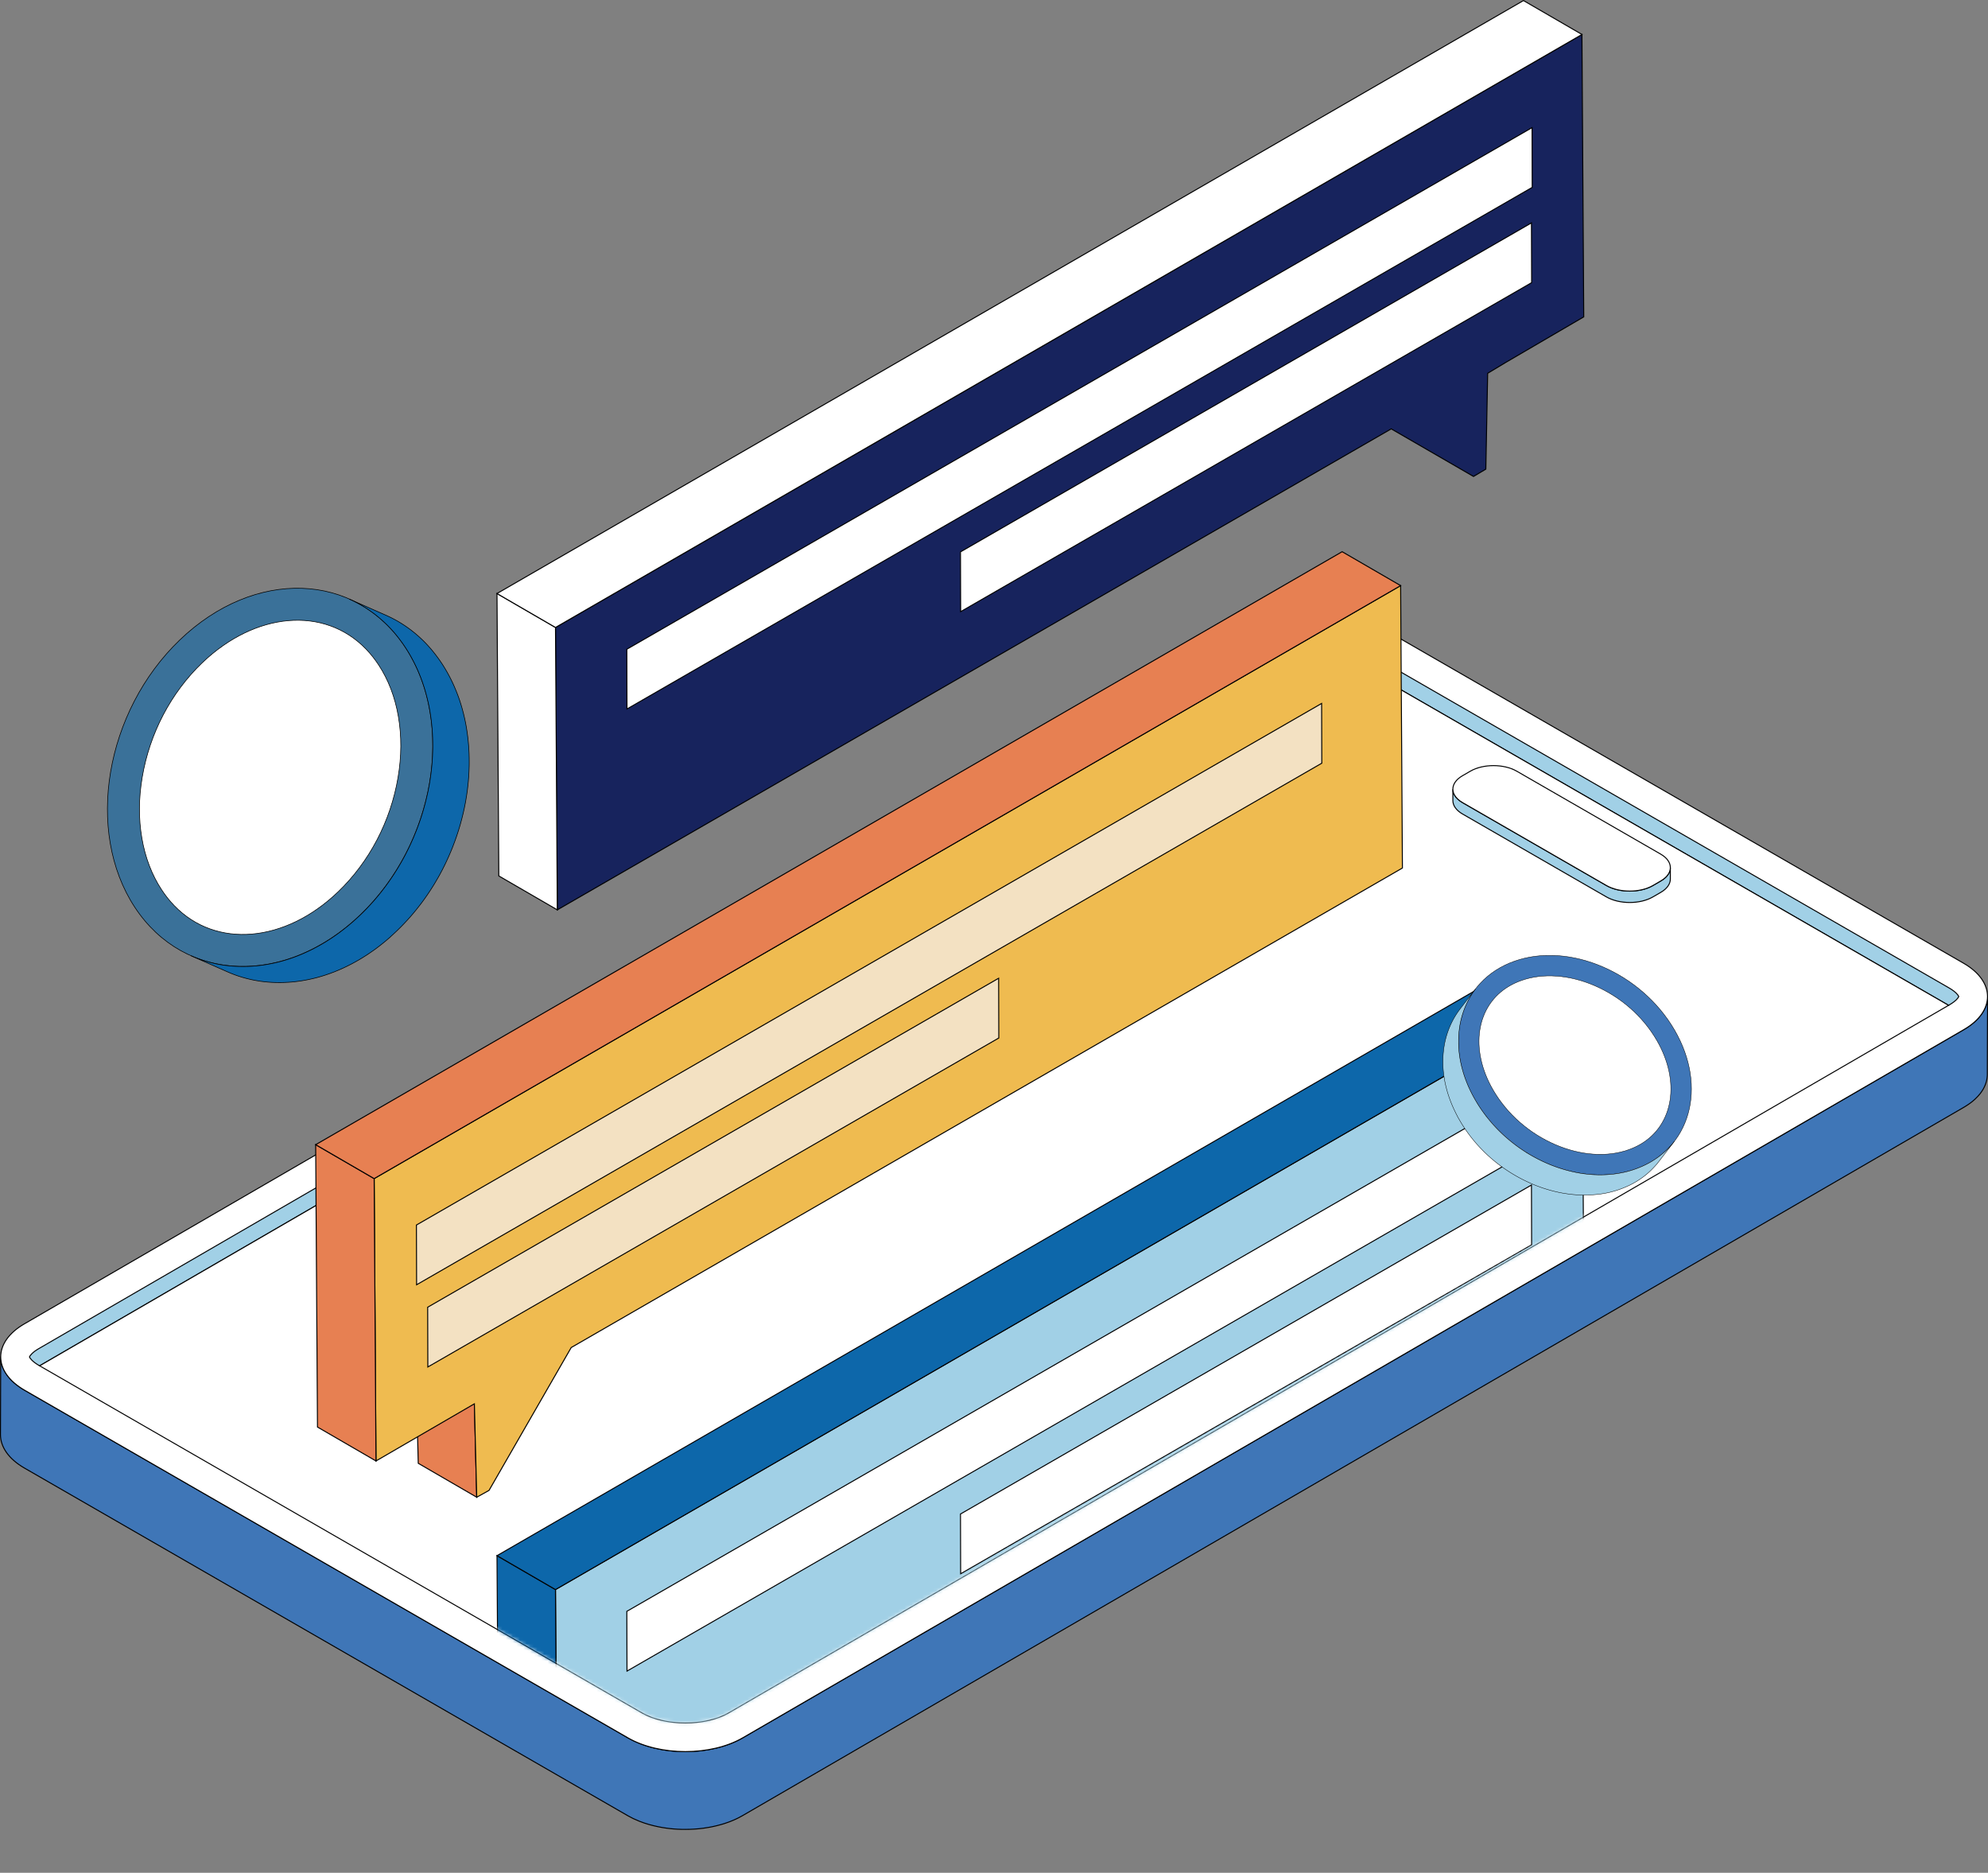 <svg width="568" height="535" viewBox="0 0 568 535" fill="none" xmlns="http://www.w3.org/2000/svg">
<rect x="0" y="0" width="568" height="535" fill="#808080" stroke="none"/>
<g clip-path="url(#clip0_109_8666)">
<path d="M567.847 285.111C567.842 285.225 567.836 285.345 567.82 285.46C567.809 285.563 567.798 285.662 567.782 285.765C567.765 285.88 567.749 285.994 567.727 286.114C567.711 286.218 567.683 286.316 567.661 286.419C567.634 286.534 567.607 286.643 567.579 286.758C567.552 286.861 567.519 286.959 567.492 287.063C567.459 287.177 567.421 287.287 567.383 287.396C567.35 287.494 567.312 287.592 567.268 287.696C567.219 287.81 567.17 287.93 567.12 288.045C567.077 288.143 567.033 288.241 566.984 288.339C566.929 288.454 566.869 288.573 566.803 288.688C566.754 288.781 566.7 288.873 566.645 288.966C566.563 289.102 566.481 289.239 566.388 289.375C566.333 289.457 566.284 289.539 566.23 289.62C566.126 289.773 566.016 289.92 565.902 290.068C565.853 290.133 565.809 290.198 565.754 290.264C565.568 290.498 565.366 290.733 565.153 290.962C565.098 291.022 565.038 291.076 564.984 291.136C564.814 291.311 564.639 291.485 564.459 291.66C564.377 291.736 564.295 291.818 564.208 291.894C564.098 291.993 563.984 292.091 563.874 292.189C563.77 292.276 563.667 292.363 563.557 292.451C563.437 292.549 563.317 292.642 563.191 292.734C563.076 292.821 562.967 292.909 562.847 292.99C562.721 293.083 562.585 293.176 562.453 293.269C562.333 293.35 562.208 293.438 562.087 293.519C561.951 293.607 561.809 293.699 561.667 293.787C561.492 293.896 561.317 294.005 561.131 294.114L212.189 496.463C211.845 496.664 211.484 496.855 211.124 497.041C211.02 497.095 210.916 497.144 210.807 497.199C210.523 497.341 210.238 497.472 209.949 497.602C209.85 497.646 209.752 497.69 209.654 497.733C209.277 497.897 208.889 498.055 208.501 498.202C208.429 498.23 208.358 498.251 208.287 498.279C207.96 498.399 207.621 498.519 207.282 498.628C207.145 498.671 207.003 498.72 206.861 498.764C206.675 498.824 206.484 498.878 206.298 498.933C206.14 498.982 205.981 499.026 205.817 499.069C205.626 499.124 205.435 499.173 205.238 499.222C205.074 499.266 204.916 499.304 204.752 499.347C204.555 499.397 204.358 499.44 204.161 499.484C203.997 499.522 203.834 499.555 203.67 499.593C203.467 499.636 203.265 499.675 203.063 499.713C202.905 499.74 202.752 499.773 202.593 499.8C202.161 499.876 201.724 499.947 201.281 500.007C201.216 500.018 201.15 500.024 201.085 500.035C200.702 500.084 200.32 500.133 199.937 500.171C199.79 500.187 199.642 500.198 199.494 500.214C199.249 500.236 198.997 500.258 198.751 500.274C198.593 500.285 198.44 500.296 198.281 500.307C198.019 500.324 197.762 500.334 197.5 500.345C197.352 500.351 197.21 500.362 197.063 500.362C196.839 500.367 196.609 500.373 196.385 500.373C196.226 500.373 196.068 500.378 195.91 500.378C195.669 500.378 195.423 500.378 195.183 500.373C195.041 500.373 194.899 500.373 194.762 500.367C194.538 500.362 194.314 500.351 194.09 500.34C193.937 500.334 193.789 500.329 193.636 500.324C193.39 500.313 193.144 500.291 192.898 500.274C192.773 500.264 192.642 500.258 192.516 500.247C192.21 500.22 191.909 500.193 191.609 500.16C191.538 500.154 191.472 500.149 191.401 500.138C191.029 500.094 190.663 500.051 190.292 499.996C190.232 499.985 190.166 499.975 190.106 499.969C189.794 499.925 189.483 499.876 189.171 499.822C189.04 499.8 188.909 499.773 188.772 499.745C188.537 499.702 188.297 499.658 188.062 499.609C187.936 499.582 187.816 499.555 187.69 499.527C187.428 499.473 187.166 499.413 186.909 499.353C186.767 499.32 186.625 499.282 186.483 499.244C186.248 499.184 186.013 499.124 185.778 499.058C185.647 499.02 185.515 498.982 185.384 498.944C185.013 498.835 184.646 498.72 184.286 498.6C184.226 498.579 184.16 498.562 184.095 498.54C183.679 498.399 183.275 498.251 182.87 498.093C182.783 498.06 182.701 498.022 182.614 497.99C182.089 497.782 181.575 497.559 181.078 497.324C181.029 497.303 180.98 497.275 180.93 497.253C180.406 497.003 179.898 496.735 179.406 496.452L7.039 397.145C5.897 396.485 4.897 395.776 4.044 395.029C3.618 394.653 3.224 394.271 2.869 393.879C2.334 393.29 1.88 392.684 1.508 392.068C1.137 391.452 0.842 390.819 0.629 390.181C0.558 389.969 0.497 389.756 0.443 389.543C0.284 388.9 0.202 388.256 0.208 387.608H0.202L0.137 409.834C0.126 413.286 2.41 416.738 6.973 419.372L179.351 518.679C179.843 518.962 180.351 519.224 180.876 519.48C180.925 519.502 180.974 519.529 181.023 519.551C181.521 519.786 182.034 520.009 182.559 520.217C182.603 520.233 182.646 520.255 182.696 520.277C182.734 520.293 182.777 520.304 182.816 520.32C183.22 520.478 183.625 520.625 184.04 520.767C184.1 520.789 184.166 520.805 184.231 520.827C184.592 520.947 184.958 521.062 185.33 521.171C185.39 521.187 185.45 521.209 185.51 521.225C185.581 521.247 185.652 521.264 185.723 521.28C185.958 521.345 186.193 521.405 186.428 521.465C186.57 521.503 186.712 521.536 186.854 521.574C187.111 521.634 187.373 521.694 187.636 521.749C187.734 521.771 187.827 521.792 187.925 521.814C187.953 521.82 187.98 521.825 188.007 521.831C188.242 521.88 188.477 521.923 188.718 521.967C188.849 521.989 188.98 522.016 189.117 522.043C189.428 522.098 189.734 522.147 190.051 522.191C190.111 522.201 190.171 522.212 190.226 522.218C190.226 522.218 190.232 522.218 190.237 522.218C190.603 522.272 190.975 522.316 191.346 522.36C191.417 522.365 191.483 522.37 191.554 522.381C191.855 522.414 192.161 522.447 192.461 522.469C192.467 522.469 192.472 522.469 192.478 522.469C192.598 522.48 192.718 522.485 192.838 522.496C193.084 522.512 193.33 522.534 193.576 522.545C193.729 522.556 193.877 522.556 194.03 522.561C194.254 522.572 194.478 522.583 194.702 522.589C194.718 522.589 194.735 522.589 194.756 522.589C194.882 522.589 195.002 522.589 195.128 522.589C195.368 522.589 195.614 522.594 195.855 522.594C196.013 522.594 196.172 522.594 196.33 522.589C196.554 522.589 196.784 522.583 197.008 522.578C197.052 522.578 197.09 522.578 197.134 522.578C197.237 522.578 197.341 522.567 197.451 522.561C197.713 522.55 197.97 522.54 198.232 522.523C198.391 522.512 198.544 522.501 198.702 522.49C198.953 522.474 199.199 522.452 199.445 522.43C199.533 522.425 199.62 522.42 199.708 522.409C199.768 522.403 199.828 522.392 199.888 522.387C200.27 522.349 200.653 522.3 201.036 522.251C201.101 522.24 201.167 522.234 201.232 522.223C201.669 522.163 202.107 522.092 202.544 522.016C202.582 522.011 202.626 522.005 202.664 521.994C202.779 521.972 202.894 521.951 203.008 521.929C203.211 521.891 203.413 521.852 203.615 521.809C203.779 521.776 203.943 521.738 204.107 521.7C204.304 521.656 204.5 521.613 204.697 521.563C204.861 521.525 205.025 521.482 205.183 521.438C205.375 521.389 205.571 521.34 205.763 521.285C205.921 521.242 206.085 521.193 206.244 521.149C206.435 521.094 206.621 521.034 206.806 520.98C206.888 520.953 206.97 520.931 207.052 520.904C207.112 520.887 207.167 520.86 207.227 520.844C207.566 520.729 207.899 520.615 208.233 520.495C208.304 520.467 208.375 520.446 208.446 520.418C208.839 520.271 209.222 520.113 209.599 519.949C209.697 519.906 209.796 519.862 209.894 519.818C210.184 519.688 210.473 519.551 210.752 519.415C210.856 519.36 210.965 519.311 211.069 519.257C211.43 519.071 211.79 518.88 212.135 518.679L561.076 316.33C561.169 316.275 561.268 316.221 561.36 316.161C561.448 316.106 561.53 316.052 561.612 316.003C561.754 315.915 561.896 315.828 562.033 315.735C562.158 315.654 562.279 315.572 562.404 315.485C562.535 315.392 562.667 315.305 562.798 315.212C562.912 315.125 563.027 315.043 563.142 314.956C563.268 314.863 563.388 314.765 563.503 314.672C563.612 314.585 563.716 314.498 563.82 314.405C563.934 314.307 564.044 314.214 564.153 314.116C564.197 314.078 564.246 314.034 564.29 313.996C564.328 313.958 564.366 313.92 564.404 313.881C564.585 313.707 564.76 313.538 564.929 313.358C564.984 313.298 565.044 313.243 565.098 313.183C565.312 312.954 565.514 312.72 565.7 312.485C565.705 312.474 565.716 312.464 565.727 312.453C565.771 312.398 565.809 312.344 565.847 312.289C565.962 312.142 566.071 311.995 566.175 311.842C566.23 311.76 566.284 311.678 566.333 311.597C566.421 311.46 566.508 311.324 566.59 311.188C566.612 311.149 566.64 311.111 566.661 311.079C566.694 311.024 566.716 310.964 566.749 310.909C566.809 310.795 566.869 310.68 566.929 310.56C566.978 310.462 567.022 310.364 567.066 310.266C567.12 310.151 567.17 310.032 567.213 309.917C567.235 309.862 567.257 309.813 567.279 309.759C567.295 309.71 567.312 309.666 567.328 309.617C567.366 309.508 567.405 309.393 567.437 309.284C567.47 309.181 567.497 309.083 567.525 308.979C567.558 308.865 567.579 308.755 567.607 308.641C567.618 308.581 567.64 308.521 567.65 308.461C567.661 308.417 567.661 308.379 567.672 308.336C567.694 308.221 567.711 308.107 567.727 307.987C567.743 307.883 567.754 307.785 567.765 307.681C567.776 307.567 567.782 307.447 567.793 307.332C567.793 307.267 567.804 307.196 567.809 307.13C567.809 307.065 567.809 306.994 567.809 306.929L567.875 284.702C567.875 284.838 567.864 284.974 567.858 285.111H567.847Z" fill="#3F76B7" stroke="black" stroke-width="0.283" stroke-miterlimit="10"/>
<path d="M561.13 294.103L212.189 496.451C203.166 501.681 188.493 501.686 179.416 496.451L7.038 397.145C-2.039 391.915 -2.082 383.435 6.935 378.2L355.876 175.857C364.899 170.628 379.566 170.628 388.643 175.857L561.021 275.164C570.104 280.393 570.147 288.873 561.13 294.103Z" fill="white" stroke="black" stroke-width="0.283" stroke-miterlimit="10"/>
<path d="M559.655 284.674C559.529 285.007 558.873 285.95 557.01 287.03L556.736 287.188L384.545 187.99C381.43 186.196 376.943 185.166 372.238 185.166C367.532 185.166 363.079 186.191 359.996 187.979L11.323 390.17L11.137 390.061C9.186 388.938 8.53 387.934 8.41 387.634C8.53 387.307 9.191 386.353 11.055 385.273L359.996 182.93C363.079 181.141 367.543 180.116 372.238 180.116C376.932 180.116 381.43 181.147 384.545 182.941L556.922 282.248C558.873 283.371 559.534 284.369 559.655 284.674Z" fill="#A1D0E6" stroke="black" stroke-width="0.283" stroke-miterlimit="10"/>
<path d="M556.736 287.188L208.068 489.379C204.98 491.167 200.515 492.198 195.816 492.198C191.116 492.198 186.635 491.167 183.52 489.368L11.322 390.17L359.996 187.979C363.078 186.191 367.543 185.165 372.237 185.165C376.932 185.165 381.429 186.196 384.544 187.99L556.736 287.188Z" fill="white" stroke="black" stroke-width="0.283" stroke-miterlimit="10"/>
<path d="M477.244 247.843V251.099C477.244 252.478 476.337 253.858 474.523 254.91L472.244 256.23C468.599 258.346 462.67 258.34 458.997 256.23L417.869 232.536C416.027 231.473 415.104 230.082 415.104 228.692V225.436C415.104 225.987 415.246 226.538 415.535 227.067C415.978 227.874 416.754 228.637 417.869 229.281L458.997 252.974C462.67 255.09 468.599 255.09 472.244 252.98L474.523 251.655C475.616 251.022 476.381 250.27 476.813 249.473C477.102 248.945 477.244 248.399 477.244 247.848V247.843Z" fill="#A1D0E6" stroke="black" stroke-width="0.283" stroke-miterlimit="10"/>
<path d="M477.244 247.843C477.244 248.394 477.102 248.939 476.813 249.468C476.381 250.264 475.616 251.017 474.523 251.649L472.244 252.974C468.599 255.085 462.67 255.085 458.997 252.969L417.869 229.275C416.754 228.632 415.978 227.868 415.535 227.061C415.246 226.532 415.104 225.981 415.104 225.431C415.104 224.051 416.011 222.671 417.825 221.619L420.104 220.299C423.749 218.183 429.678 218.183 433.351 220.299L474.479 243.993C476.321 245.056 477.244 246.447 477.244 247.843Z" fill="white" stroke="black" stroke-width="0.283" stroke-miterlimit="10"/>
<path d="M451.986 9.849L452.499 90.522L430.121 103.588L425.049 106.636L424.525 134.016L421.005 136.11L397.496 122.516L159.228 259.918L158.709 179.244L451.986 9.849Z" fill="#17235D" stroke="black" stroke-width="0.283" stroke-miterlimit="10"/>
<path d="M159.228 259.917L142.517 250.227L141.998 169.554L158.709 179.244L159.228 259.917Z" fill="white" stroke="black" stroke-width="0.283" stroke-miterlimit="10"/>
<path d="M158.71 179.244L141.998 169.554L435.275 0.158L451.986 9.848L158.71 179.244Z" fill="white" stroke="black" stroke-width="0.283" stroke-miterlimit="10"/>
<path d="M136.21 427.71L119.504 418.02L118.826 391.333L135.538 401.023L136.21 427.71Z" fill="#E78052" stroke="black" stroke-width="0.283" stroke-miterlimit="10"/>
<path d="M400.179 167.291L400.693 247.964L163.201 384.952L139.724 425.758L136.21 427.71L135.538 401.023L107.422 417.355L106.902 336.687L400.179 167.291Z" fill="#EFBB50" stroke="black" stroke-width="0.283" stroke-miterlimit="10"/>
<path d="M107.422 417.354L90.711 407.664L90.191 326.996L106.903 336.686L107.422 417.354Z" fill="#E78052" stroke="black" stroke-width="0.283" stroke-miterlimit="10"/>
<path d="M106.903 336.686L90.191 326.996L383.468 157.601L400.18 167.291L106.903 336.686Z" fill="#E78052" stroke="black" stroke-width="0.283" stroke-miterlimit="10"/>
<path d="M377.609 200.947L377.659 218.016L119.024 367.017L118.975 349.954L377.609 200.947Z" fill="#F3E1C2" stroke="black" stroke-width="0.283" stroke-miterlimit="10"/>
<path d="M285.324 279.451L285.373 296.519L122.237 390.504L122.188 373.436L285.324 279.451Z" fill="#F3E1C2" stroke="black" stroke-width="0.283" stroke-miterlimit="10"/>
<path d="M437.734 36.459L437.778 53.522L179.143 202.529L179.094 185.466L437.734 36.459Z" fill="white" stroke="black" stroke-width="0.283" stroke-miterlimit="10"/>
<path d="M437.559 63.676L437.608 80.744L274.471 174.729L274.422 157.66L437.559 63.676Z" fill="white" stroke="black" stroke-width="0.283" stroke-miterlimit="10"/>
<path d="M115.85 184.97C130.086 206.663 124.315 240.854 102.958 261.341C81.602 281.829 52.747 280.852 38.506 259.16C24.27 237.467 30.035 203.276 51.397 182.789C72.754 162.302 101.608 163.278 115.85 184.97Z" fill="#0D67AA" fill-opacity="0.6" stroke="black" stroke-width="0.175" stroke-miterlimit="10"/>
<path d="M49.796 258.724C48.479 257.36 47.255 255.823 46.162 254.159C43.375 249.911 41.479 244.954 40.533 239.42C39.583 233.89 39.615 228.039 40.632 222.04C42.741 209.536 48.818 197.932 57.742 189.371C72.967 174.767 92.657 173.099 104.56 185.406C105.877 186.77 107.101 188.307 108.194 189.971C110.981 194.219 112.877 199.176 113.822 204.71C114.773 210.24 114.741 216.091 113.724 222.09C111.615 234.594 105.538 246.198 96.614 254.759C81.389 269.363 61.699 271.031 49.796 258.724Z" fill="white" stroke="black" stroke-width="0.175" stroke-miterlimit="10"/>
<path d="M111.626 267.547C111.845 267.356 112.058 267.159 112.277 266.963C112.326 266.914 112.381 266.87 112.43 266.821C112.463 266.794 112.495 266.761 112.523 266.734C112.807 266.472 113.091 266.205 113.375 265.933C113.709 265.616 114.036 265.294 114.359 264.967C114.446 264.88 114.534 264.787 114.621 264.7C114.856 264.46 115.091 264.226 115.321 263.98C115.446 263.849 115.561 263.719 115.687 263.593C115.873 263.391 116.064 263.195 116.25 262.993C116.25 262.993 116.255 262.982 116.261 262.982C116.583 262.633 116.9 262.279 117.212 261.924C117.294 261.832 117.375 261.734 117.457 261.641C117.687 261.379 117.917 261.112 118.135 260.845C118.146 260.828 118.162 260.812 118.179 260.796C118.261 260.698 118.337 260.599 118.419 260.501C118.638 260.239 118.851 259.978 119.064 259.711C119.179 259.563 119.294 259.416 119.408 259.274C119.594 259.04 119.78 258.8 119.966 258.56C120.01 258.505 120.053 258.451 120.097 258.396C120.277 258.162 120.452 257.927 120.627 257.693C120.649 257.66 120.676 257.627 120.698 257.595C120.928 257.289 121.152 256.978 121.37 256.668C121.409 256.613 121.447 256.559 121.485 256.504C121.671 256.242 121.851 255.986 122.032 255.724C122.07 255.664 122.114 255.604 122.152 255.544C122.212 255.457 122.272 255.364 122.332 255.277C122.518 255.004 122.698 254.732 122.879 254.454C122.928 254.377 122.977 254.306 123.026 254.23C123.245 253.892 123.458 253.554 123.671 253.216C123.72 253.14 123.764 253.063 123.813 252.987C123.911 252.829 124.01 252.671 124.108 252.512C124.168 252.409 124.228 252.311 124.289 252.207C124.37 252.065 124.458 251.923 124.54 251.782C124.677 251.547 124.813 251.313 124.95 251.078C125.026 250.942 125.103 250.806 125.185 250.675C125.332 250.407 125.48 250.146 125.627 249.879C125.682 249.775 125.742 249.671 125.797 249.568C125.994 249.208 126.185 248.842 126.376 248.477C126.382 248.466 126.387 248.455 126.392 248.444C126.409 248.406 126.431 248.373 126.447 248.335C126.617 248.014 126.78 247.686 126.939 247.359C126.988 247.266 127.032 247.168 127.081 247.076C127.256 246.716 127.431 246.356 127.6 245.99C127.6 245.99 127.6 245.99 127.6 245.985C127.77 245.625 127.934 245.26 128.098 244.894C128.141 244.802 128.185 244.704 128.223 244.611C128.371 244.278 128.518 243.946 128.655 243.607C128.671 243.569 128.688 243.537 128.704 243.498C128.857 243.133 129.01 242.768 129.158 242.397C129.196 242.304 129.234 242.206 129.272 242.113C129.316 241.999 129.365 241.884 129.409 241.764C129.447 241.666 129.48 241.568 129.518 241.47C129.639 241.154 129.759 240.843 129.874 240.526C129.934 240.357 129.999 240.194 130.059 240.025C130.185 239.676 130.305 239.327 130.426 238.978C130.469 238.852 130.513 238.721 130.557 238.596C130.715 238.122 130.874 237.642 131.021 237.162C131.049 237.064 131.081 236.971 131.109 236.873C131.229 236.491 131.344 236.104 131.453 235.717C131.502 235.553 131.546 235.39 131.59 235.226C131.682 234.904 131.77 234.577 131.852 234.255C131.896 234.081 131.945 233.906 131.989 233.732C132.076 233.399 132.152 233.067 132.234 232.739C132.273 232.581 132.311 232.423 132.349 232.27C132.453 231.818 132.557 231.371 132.65 230.918C132.655 230.885 132.666 230.847 132.672 230.814C132.775 230.329 132.868 229.844 132.961 229.358C132.967 229.32 132.978 229.282 132.983 229.244C133.043 228.922 133.098 228.595 133.153 228.273C133.163 228.202 133.174 228.131 133.185 228.061C133.24 227.739 133.289 227.412 133.338 227.09C133.355 226.992 133.366 226.894 133.382 226.801C133.437 226.419 133.491 226.038 133.541 225.661C133.546 225.612 133.551 225.558 133.557 225.509C133.601 225.17 133.639 224.832 133.677 224.494C133.688 224.396 133.699 224.293 133.71 224.194C133.748 223.813 133.786 223.431 133.825 223.049C133.825 223.027 133.825 223.006 133.825 222.984C133.847 222.717 133.868 222.449 133.89 222.182C133.896 222.1 133.901 222.024 133.907 221.942C133.918 221.773 133.929 221.604 133.939 221.435C133.956 221.195 133.967 220.95 133.983 220.71C133.994 220.541 134 220.366 134.005 220.197C134.016 219.957 134.021 219.717 134.032 219.472C134.032 219.303 134.043 219.134 134.049 218.965C134.054 218.719 134.06 218.474 134.06 218.229C134.06 218.065 134.06 217.901 134.06 217.743C134.06 217.689 134.06 217.634 134.06 217.58C134.06 217.258 134.06 216.942 134.054 216.62C134.054 216.582 134.054 216.549 134.054 216.511C134.049 216.162 134.038 215.818 134.027 215.475C134.027 215.366 134.016 215.251 134.016 215.142C134.005 214.842 133.989 214.548 133.972 214.248C133.972 214.161 133.961 214.068 133.956 213.981C133.956 213.942 133.956 213.904 133.95 213.866C133.929 213.539 133.907 213.212 133.879 212.885C133.874 212.803 133.868 212.726 133.857 212.645C133.83 212.307 133.797 211.963 133.765 211.625C133.765 211.581 133.759 211.538 133.754 211.499C133.726 211.216 133.694 210.932 133.661 210.649C133.655 210.594 133.644 210.54 133.639 210.485C133.601 210.163 133.557 209.836 133.513 209.515C133.497 209.384 133.48 209.247 133.459 209.116C133.393 208.664 133.322 208.211 133.245 207.764C133.245 207.753 133.245 207.748 133.245 207.737C133.224 207.617 133.202 207.502 133.18 207.388C133.125 207.093 133.076 206.793 133.016 206.499C132.983 206.335 132.95 206.177 132.918 206.014C132.863 205.757 132.814 205.496 132.754 205.239C132.748 205.207 132.743 205.174 132.732 205.141C132.699 204.983 132.655 204.83 132.622 204.672C132.573 204.454 132.524 204.236 132.469 204.018C132.42 203.827 132.371 203.636 132.322 203.451C132.267 203.238 132.213 203.02 132.152 202.807C132.142 202.764 132.131 202.725 132.12 202.682C132.076 202.524 132.027 202.36 131.983 202.202C131.928 202.011 131.874 201.82 131.819 201.629C131.759 201.428 131.693 201.226 131.633 201.024C131.573 200.833 131.519 200.648 131.453 200.457C131.442 200.419 131.431 200.381 131.42 200.342C131.36 200.162 131.294 199.982 131.234 199.803C131.18 199.644 131.125 199.481 131.07 199.323C130.988 199.094 130.906 198.865 130.819 198.641C130.764 198.494 130.71 198.347 130.655 198.199C130.65 198.183 130.644 198.161 130.633 198.145C130.54 197.894 130.436 197.649 130.338 197.403C130.294 197.3 130.256 197.196 130.212 197.092C130.065 196.732 129.912 196.367 129.753 196.013C129.753 196.013 129.753 196.007 129.753 196.002C129.721 195.931 129.688 195.865 129.66 195.795C129.529 195.505 129.398 195.216 129.262 194.927C129.201 194.802 129.136 194.677 129.076 194.546C128.983 194.349 128.884 194.153 128.786 193.957C128.77 193.93 128.753 193.897 128.742 193.87C128.671 193.722 128.595 193.581 128.518 193.433C128.414 193.226 128.305 193.024 128.196 192.823C128.114 192.675 128.032 192.523 127.95 192.375C127.868 192.234 127.791 192.086 127.71 191.945C127.682 191.896 127.649 191.846 127.622 191.792C127.535 191.639 127.442 191.487 127.354 191.334C127.245 191.148 127.13 190.958 127.021 190.772C126.928 190.619 126.83 190.467 126.737 190.314C126.666 190.2 126.595 190.085 126.524 189.971C126.442 189.84 126.354 189.709 126.267 189.578C126.108 189.338 125.95 189.098 125.786 188.864C125.737 188.793 125.688 188.722 125.638 188.651C125.518 188.482 125.398 188.313 125.278 188.144C125.245 188.1 125.218 188.057 125.185 188.013C125.168 187.991 125.152 187.969 125.136 187.947C124.933 187.669 124.726 187.391 124.518 187.119C124.48 187.07 124.442 187.02 124.403 186.966C124.185 186.682 123.966 186.404 123.742 186.132C123.742 186.132 123.731 186.121 123.731 186.115C123.594 185.946 123.458 185.783 123.321 185.619C123.272 185.564 123.228 185.51 123.179 185.45C123.081 185.335 122.988 185.226 122.89 185.117C122.835 185.052 122.775 184.986 122.72 184.926C122.633 184.828 122.54 184.725 122.452 184.627C122.392 184.561 122.332 184.496 122.272 184.425C122.223 184.37 122.168 184.31 122.119 184.256C122.086 184.218 122.053 184.185 122.015 184.147C121.944 184.07 121.868 183.989 121.797 183.912C121.715 183.825 121.633 183.743 121.551 183.656C121.474 183.58 121.403 183.503 121.327 183.427C121.245 183.345 121.163 183.263 121.081 183.176C121.004 183.1 120.928 183.023 120.851 182.952C120.769 182.871 120.687 182.789 120.6 182.712C120.523 182.636 120.447 182.565 120.37 182.494C120.332 182.456 120.294 182.418 120.255 182.385C120.212 182.347 120.174 182.309 120.13 182.271C120.037 182.184 119.944 182.096 119.846 182.009C119.769 181.938 119.693 181.867 119.611 181.796C119.518 181.709 119.419 181.627 119.326 181.546C119.25 181.475 119.168 181.409 119.091 181.338C118.993 181.256 118.895 181.175 118.802 181.093C118.725 181.027 118.643 180.962 118.567 180.897C118.468 180.815 118.37 180.733 118.266 180.651C118.212 180.608 118.157 180.558 118.097 180.515C118.075 180.499 118.059 180.482 118.037 180.466C117.856 180.324 117.682 180.182 117.501 180.046C117.485 180.03 117.463 180.019 117.447 180.002C117.25 179.85 117.048 179.702 116.845 179.555C116.785 179.511 116.725 179.468 116.66 179.424C116.518 179.321 116.375 179.217 116.233 179.119C116.162 179.07 116.091 179.021 116.015 178.966C115.878 178.868 115.736 178.775 115.594 178.683C115.55 178.65 115.507 178.623 115.457 178.59C115.435 178.579 115.419 178.563 115.397 178.552C115.14 178.383 114.884 178.219 114.627 178.056C114.577 178.023 114.523 177.99 114.474 177.963C114.222 177.81 113.976 177.657 113.725 177.51C113.703 177.499 113.681 177.483 113.654 177.472C113.386 177.319 113.118 177.167 112.851 177.019C112.79 176.987 112.736 176.954 112.676 176.927C112.408 176.785 112.14 176.643 111.867 176.507C111.856 176.507 111.845 176.496 111.834 176.49C111.801 176.474 111.769 176.458 111.73 176.441C111.528 176.338 111.326 176.24 111.118 176.141C111.053 176.109 110.987 176.076 110.916 176.049C110.67 175.934 110.424 175.82 110.173 175.711L99.757 171.119C100.003 171.228 100.254 171.343 100.5 171.457C100.566 171.49 100.637 171.523 100.702 171.555C100.904 171.654 101.112 171.752 101.314 171.855C101.358 171.877 101.402 171.899 101.445 171.921C101.719 172.057 101.986 172.199 102.254 172.341C102.314 172.373 102.369 172.406 102.429 172.433C102.697 172.581 102.965 172.728 103.232 172.886C103.254 172.897 103.276 172.913 103.304 172.924C103.555 173.071 103.806 173.224 104.052 173.377C104.101 173.409 104.156 173.442 104.205 173.469C104.462 173.633 104.719 173.797 104.976 173.966C105.041 174.009 105.101 174.053 105.167 174.097C105.309 174.189 105.446 174.287 105.588 174.38C105.659 174.429 105.73 174.478 105.806 174.533C105.948 174.631 106.091 174.735 106.233 174.838C106.293 174.882 106.353 174.925 106.418 174.969C106.621 175.116 106.817 175.264 107.02 175.416C107.036 175.427 107.052 175.443 107.069 175.454C107.249 175.596 107.429 175.732 107.61 175.88C107.686 175.94 107.763 176 107.834 176.065C107.932 176.147 108.036 176.229 108.134 176.311C108.211 176.376 108.293 176.441 108.369 176.507C108.468 176.589 108.566 176.67 108.665 176.758C108.741 176.823 108.823 176.894 108.9 176.965C108.992 177.047 109.091 177.134 109.184 177.216C109.26 177.287 109.342 177.358 109.419 177.428C109.512 177.516 109.604 177.603 109.703 177.685C109.785 177.761 109.861 177.832 109.943 177.908C110.02 177.979 110.096 178.056 110.173 178.126C110.255 178.208 110.337 178.29 110.424 178.366C110.501 178.443 110.577 178.514 110.654 178.59C110.736 178.672 110.818 178.754 110.9 178.841C110.976 178.917 111.047 178.993 111.124 179.07C111.206 179.152 111.288 179.239 111.364 179.321C111.441 179.397 111.512 179.479 111.588 179.555C111.676 179.648 111.758 179.735 111.84 179.828C111.9 179.893 111.96 179.959 112.025 180.03C112.113 180.128 112.206 180.226 112.293 180.329C112.348 180.395 112.408 180.46 112.463 180.52C112.561 180.629 112.654 180.744 112.752 180.853C112.801 180.907 112.851 180.967 112.894 181.022C113.031 181.186 113.168 181.349 113.304 181.518C113.304 181.518 113.315 181.529 113.315 181.535C113.539 181.807 113.758 182.085 113.976 182.369C114.015 182.418 114.053 182.467 114.091 182.522C114.299 182.794 114.506 183.072 114.709 183.35C114.758 183.416 114.802 183.481 114.851 183.547C114.971 183.716 115.091 183.885 115.211 184.054C115.261 184.125 115.31 184.196 115.359 184.267C115.523 184.501 115.681 184.741 115.84 184.981C115.998 185.226 116.151 185.472 116.31 185.717C116.403 185.87 116.501 186.023 116.594 186.175C116.709 186.361 116.818 186.546 116.927 186.737C117.015 186.89 117.108 187.042 117.195 187.195C117.304 187.391 117.414 187.582 117.523 187.778C117.605 187.926 117.687 188.073 117.769 188.226C117.878 188.427 117.988 188.635 118.091 188.842C118.168 188.984 118.244 189.131 118.315 189.273C118.43 189.496 118.54 189.725 118.649 189.949C118.709 190.074 118.774 190.2 118.835 190.33C118.971 190.619 119.102 190.909 119.234 191.203C119.266 191.268 119.294 191.339 119.326 191.405C119.485 191.765 119.643 192.13 119.791 192.495C119.835 192.599 119.873 192.697 119.911 192.801C120.02 193.068 120.124 193.335 120.228 193.602C120.283 193.75 120.337 193.897 120.392 194.044C120.474 194.273 120.561 194.497 120.643 194.726C120.698 194.884 120.753 195.047 120.807 195.206C120.884 195.424 120.955 195.642 121.026 195.86C121.086 196.045 121.146 196.236 121.206 196.422C121.272 196.623 121.332 196.825 121.392 197.027C121.447 197.218 121.501 197.409 121.556 197.599C121.616 197.801 121.671 198.003 121.726 198.205C121.786 198.417 121.84 198.636 121.895 198.848C121.944 199.039 121.993 199.225 122.042 199.415C122.097 199.634 122.146 199.852 122.195 200.07C122.239 200.261 122.283 200.446 122.327 200.637C122.381 200.893 122.436 201.149 122.491 201.406C122.523 201.569 122.562 201.733 122.594 201.897C122.655 202.191 122.704 202.485 122.758 202.78C122.78 202.905 122.808 203.031 122.829 203.162C122.906 203.609 122.977 204.061 123.043 204.514C123.064 204.645 123.081 204.776 123.097 204.907C123.141 205.228 123.185 205.556 123.223 205.877C123.267 206.215 123.305 206.554 123.338 206.892C123.338 206.935 123.343 206.979 123.349 207.022C123.381 207.361 123.414 207.699 123.441 208.042C123.447 208.124 123.452 208.2 123.463 208.282C123.491 208.648 123.518 209.013 123.54 209.378C123.54 209.465 123.551 209.558 123.556 209.645C123.573 209.945 123.589 210.24 123.6 210.54C123.6 210.649 123.611 210.763 123.611 210.872C123.622 211.216 123.633 211.565 123.638 211.908C123.638 211.947 123.638 211.979 123.638 212.018C123.644 212.394 123.644 212.765 123.644 213.141C123.644 213.304 123.644 213.463 123.644 213.626C123.644 213.872 123.638 214.117 123.633 214.368C123.633 214.537 123.622 214.706 123.616 214.875C123.611 215.115 123.6 215.355 123.589 215.6C123.584 215.769 123.573 215.944 123.567 216.113C123.556 216.353 123.54 216.598 123.523 216.838C123.513 217.007 123.502 217.176 123.491 217.345C123.469 217.694 123.441 218.043 123.409 218.387C123.409 218.409 123.409 218.425 123.409 218.447C123.376 218.828 123.338 219.21 123.294 219.597C123.283 219.696 123.272 219.794 123.261 219.897C123.223 220.235 123.185 220.573 123.141 220.912C123.135 220.961 123.13 221.015 123.125 221.064C123.075 221.446 123.021 221.828 122.966 222.209C122.95 222.308 122.939 222.4 122.922 222.498C122.873 222.82 122.824 223.147 122.769 223.469C122.758 223.54 122.747 223.611 122.737 223.682C122.676 224.047 122.611 224.407 122.54 224.772C122.447 225.258 122.354 225.743 122.25 226.228C122.245 226.261 122.234 226.299 122.228 226.332C122.135 226.785 122.032 227.232 121.928 227.679C121.889 227.837 121.851 227.995 121.813 228.153C121.731 228.486 121.654 228.813 121.567 229.146C121.523 229.32 121.474 229.495 121.43 229.669C121.343 229.991 121.256 230.318 121.168 230.64C121.124 230.804 121.075 230.967 121.031 231.136C120.922 231.518 120.807 231.905 120.687 232.287C120.66 232.385 120.627 232.483 120.6 232.581C120.452 233.061 120.294 233.536 120.135 234.01C120.092 234.141 120.048 234.266 120.004 234.397C119.884 234.746 119.764 235.095 119.638 235.444C119.578 235.613 119.518 235.777 119.452 235.946C119.337 236.262 119.217 236.573 119.097 236.889C119.015 237.102 118.933 237.315 118.851 237.527C118.813 237.62 118.774 237.718 118.736 237.811C118.589 238.176 118.436 238.547 118.283 238.912C118.266 238.95 118.25 238.983 118.239 239.021C118.097 239.354 117.949 239.692 117.802 240.025C117.758 240.123 117.714 240.216 117.676 240.314C117.512 240.679 117.348 241.039 117.179 241.404C117.009 241.77 116.834 242.13 116.66 242.49C116.616 242.582 116.567 242.68 116.523 242.773C116.359 243.1 116.195 243.427 116.031 243.749C116.015 243.787 115.993 243.82 115.976 243.858C115.78 244.235 115.583 244.605 115.381 244.982C115.326 245.085 115.266 245.189 115.211 245.292C115.064 245.56 114.916 245.827 114.769 246.089C114.692 246.225 114.616 246.361 114.534 246.492C114.397 246.727 114.266 246.961 114.124 247.196C114.042 247.337 113.954 247.479 113.873 247.621C113.714 247.883 113.556 248.144 113.397 248.401C113.348 248.477 113.304 248.553 113.255 248.63C113.042 248.968 112.829 249.306 112.61 249.644C112.561 249.72 112.512 249.791 112.463 249.868C112.282 250.14 112.102 250.418 111.916 250.691C111.856 250.778 111.796 250.871 111.736 250.958C111.517 251.28 111.293 251.602 111.069 251.918C111.031 251.973 110.993 252.027 110.954 252.082C110.73 252.392 110.506 252.703 110.282 253.014C110.26 253.047 110.233 253.08 110.211 253.112C109.992 253.407 109.774 253.696 109.555 253.985C109.375 254.225 109.189 254.459 108.998 254.699C108.883 254.846 108.768 254.994 108.648 255.141C108.435 255.408 108.222 255.67 108.003 255.931C107.91 256.046 107.817 256.161 107.719 256.275C107.495 256.542 107.266 256.804 107.041 257.071C106.959 257.164 106.878 257.262 106.796 257.355C106.484 257.709 106.167 258.064 105.845 258.413C105.653 258.62 105.457 258.827 105.26 259.034C105.14 259.16 105.025 259.291 104.905 259.416C104.664 259.667 104.418 259.918 104.172 260.163C104.096 260.239 104.019 260.321 103.943 260.398C103.615 260.725 103.287 261.047 102.954 261.363C102.67 261.635 102.385 261.897 102.101 262.164C102.019 262.241 101.932 262.317 101.85 262.393C101.637 262.59 101.418 262.786 101.2 262.977C101.118 263.048 101.036 263.124 100.954 263.195C100.664 263.451 100.374 263.702 100.085 263.948C100.057 263.969 100.036 263.991 100.008 264.013C99.746 264.237 99.478 264.455 99.21 264.673C99.123 264.744 99.035 264.815 98.943 264.886C98.724 265.06 98.511 265.235 98.292 265.404C98.21 265.469 98.123 265.534 98.041 265.6C97.746 265.829 97.456 266.052 97.161 266.271C97.134 266.292 97.106 266.309 97.085 266.331C96.811 266.532 96.543 266.729 96.27 266.92C96.183 266.985 96.09 267.045 96.002 267.11C95.773 267.269 95.549 267.427 95.319 267.585C95.237 267.639 95.155 267.699 95.068 267.754C94.767 267.956 94.461 268.157 94.161 268.354C94.123 268.381 94.084 268.403 94.046 268.43C93.773 268.605 93.5 268.779 93.226 268.948C93.133 269.003 93.04 269.063 92.953 269.117C92.707 269.27 92.461 269.417 92.21 269.559C92.139 269.602 92.068 269.641 91.997 269.684C91.68 269.87 91.363 270.05 91.046 270.224C90.969 270.268 90.898 270.306 90.822 270.344C90.565 270.486 90.308 270.622 90.051 270.759C89.964 270.802 89.882 270.851 89.794 270.895C89.456 271.069 89.122 271.238 88.783 271.407C88.734 271.435 88.685 271.457 88.63 271.478C88.33 271.626 88.035 271.762 87.734 271.904C87.652 271.942 87.57 271.98 87.483 272.018C87.133 272.176 86.778 272.334 86.428 272.487C86.373 272.509 86.313 272.536 86.259 272.558C85.942 272.694 85.625 272.82 85.308 272.951C85.237 272.978 85.166 273.011 85.095 273.038C84.718 273.185 84.341 273.327 83.958 273.469C83.881 273.496 83.805 273.523 83.728 273.551C83.34 273.687 82.952 273.823 82.564 273.949C82.357 274.014 82.154 274.079 81.947 274.145C81.903 274.161 81.854 274.172 81.81 274.189C81.553 274.265 81.302 274.341 81.045 274.418C80.969 274.439 80.898 274.461 80.821 274.483C80.641 274.532 80.46 274.587 80.28 274.636C80.182 274.663 80.083 274.685 79.985 274.712C79.826 274.756 79.674 274.794 79.515 274.832C79.313 274.881 79.111 274.93 78.903 274.979C78.832 274.996 78.761 275.012 78.69 275.028C78.417 275.094 78.143 275.154 77.865 275.208C77.799 275.225 77.734 275.236 77.668 275.246C77.46 275.29 77.253 275.334 77.045 275.372C76.941 275.394 76.843 275.41 76.739 275.426C76.564 275.459 76.395 275.492 76.22 275.519C76.138 275.535 76.05 275.546 75.968 275.563C75.717 275.606 75.471 275.645 75.22 275.677C75.127 275.688 75.034 275.704 74.941 275.715C74.635 275.759 74.329 275.797 74.028 275.835C74.012 275.835 73.996 275.835 73.979 275.841C73.657 275.879 73.34 275.912 73.023 275.939C72.93 275.95 72.842 275.955 72.749 275.961C72.504 275.983 72.258 275.999 72.012 276.015C71.93 276.021 71.848 276.026 71.766 276.032C71.433 276.053 71.105 276.07 70.771 276.081C70.706 276.081 70.64 276.081 70.575 276.081C70.296 276.092 70.017 276.097 69.744 276.097C69.656 276.097 69.575 276.097 69.487 276.097C69.159 276.097 68.826 276.097 68.498 276.086C68.454 276.086 68.416 276.086 68.372 276.086C68.077 276.081 67.787 276.07 67.498 276.054C67.41 276.054 67.323 276.043 67.236 276.043C66.908 276.026 66.58 276.004 66.252 275.977C65.924 275.95 65.596 275.917 65.274 275.884C65.186 275.874 65.099 275.863 65.017 275.857C64.727 275.824 64.443 275.786 64.159 275.748C64.115 275.743 64.071 275.737 64.033 275.732C63.711 275.688 63.394 275.634 63.071 275.579C62.989 275.563 62.907 275.552 62.825 275.535C62.558 275.486 62.29 275.437 62.028 275.388C61.962 275.377 61.902 275.366 61.836 275.35C61.519 275.285 61.208 275.219 60.896 275.143C60.82 275.126 60.749 275.105 60.672 275.088C60.415 275.028 60.153 274.963 59.896 274.892C59.825 274.87 59.749 274.854 59.678 274.832C59.366 274.75 59.06 274.663 58.749 274.57C58.688 274.554 58.628 274.532 58.568 274.516C58.311 274.439 58.049 274.358 57.792 274.27C57.716 274.243 57.634 274.221 57.557 274.194C57.251 274.09 56.945 273.987 56.645 273.872C56.606 273.856 56.568 273.845 56.53 273.829C56.262 273.73 55.994 273.627 55.727 273.518C55.645 273.485 55.568 273.452 55.486 273.42C55.185 273.294 54.885 273.169 54.59 273.038L65.006 277.629C65.301 277.76 65.602 277.886 65.902 278.011C65.984 278.044 66.061 278.077 66.142 278.109C66.41 278.218 66.678 278.317 66.946 278.42C66.984 278.437 67.022 278.447 67.061 278.464C67.361 278.573 67.667 278.682 67.973 278.786C68.05 278.813 68.132 278.84 68.208 278.862C68.465 278.944 68.722 279.025 68.979 279.107C69.039 279.124 69.099 279.145 69.159 279.162C69.465 279.254 69.777 279.342 70.088 279.424C70.159 279.445 70.236 279.462 70.312 279.484C70.569 279.549 70.826 279.614 71.083 279.674C71.159 279.691 71.23 279.713 71.307 279.729C71.618 279.8 71.935 279.871 72.247 279.936C72.312 279.947 72.373 279.958 72.438 279.974C72.706 280.029 72.968 280.078 73.236 280.122C73.318 280.138 73.4 280.149 73.482 280.165C73.799 280.22 74.121 280.269 74.444 280.318C74.487 280.323 74.531 280.329 74.569 280.334C74.853 280.372 75.143 280.411 75.427 280.443C75.515 280.454 75.602 280.465 75.684 280.471C76.012 280.503 76.335 280.536 76.662 280.563C76.662 280.563 76.662 280.563 76.668 280.563C76.996 280.59 77.324 280.612 77.651 280.629C77.739 280.629 77.826 280.64 77.914 280.64C78.204 280.656 78.499 280.667 78.788 280.672C78.832 280.672 78.876 280.672 78.914 280.672C79.242 280.678 79.57 280.683 79.903 280.683C79.99 280.683 80.072 280.683 80.16 280.683C80.439 280.683 80.712 280.678 80.99 280.667C81.056 280.667 81.122 280.667 81.187 280.661C81.515 280.65 81.849 280.634 82.182 280.612C82.209 280.612 82.237 280.612 82.264 280.612C82.319 280.612 82.379 280.601 82.433 280.601C82.679 280.585 82.925 280.569 83.171 280.547C83.264 280.541 83.351 280.531 83.444 280.525C83.761 280.498 84.084 280.465 84.401 280.427C84.417 280.427 84.433 280.427 84.45 280.421C84.756 280.383 85.056 280.345 85.362 280.301C85.455 280.291 85.548 280.274 85.641 280.263C85.892 280.225 86.138 280.187 86.39 280.149C86.444 280.138 86.499 280.132 86.559 280.122C86.587 280.122 86.614 280.111 86.647 280.105C86.822 280.078 86.991 280.045 87.166 280.012C87.27 279.996 87.368 279.974 87.472 279.958C87.68 279.92 87.887 279.876 88.095 279.832C88.16 279.822 88.226 279.805 88.292 279.794C88.565 279.734 88.838 279.674 89.117 279.614C89.188 279.598 89.259 279.582 89.33 279.565C89.532 279.516 89.734 279.467 89.942 279.418C89.958 279.418 89.98 279.407 89.997 279.407C90.133 279.374 90.27 279.336 90.406 279.298C90.505 279.271 90.603 279.249 90.702 279.222C90.882 279.173 91.062 279.124 91.243 279.069C91.319 279.047 91.396 279.025 91.467 279.004C91.724 278.927 91.975 278.851 92.232 278.775C92.281 278.758 92.325 278.742 92.374 278.731C92.57 278.671 92.773 278.606 92.969 278.54C92.975 278.54 92.98 278.54 92.991 278.535C93.379 278.409 93.767 278.273 94.155 278.137C94.232 278.109 94.308 278.082 94.385 278.055C94.762 277.918 95.144 277.777 95.522 277.624C95.549 277.613 95.571 277.608 95.598 277.597C95.647 277.58 95.691 277.559 95.74 277.537C96.057 277.411 96.374 277.28 96.691 277.144C96.746 277.122 96.806 277.095 96.861 277.073C97.216 276.921 97.565 276.768 97.915 276.604C97.948 276.588 97.986 276.572 98.019 276.561C98.068 276.539 98.117 276.517 98.167 276.49C98.467 276.353 98.762 276.212 99.063 276.064C99.112 276.043 99.161 276.015 99.21 275.994C99.549 275.83 99.882 275.655 100.221 275.481C100.254 275.465 100.292 275.448 100.325 275.426C100.38 275.399 100.429 275.372 100.484 275.345C100.74 275.208 100.997 275.072 101.254 274.93C101.331 274.887 101.402 274.848 101.478 274.81C101.795 274.636 102.112 274.456 102.429 274.27C102.446 274.259 102.467 274.249 102.484 274.238C102.533 274.205 102.588 274.178 102.637 274.145C102.883 273.998 103.134 273.85 103.38 273.703C103.473 273.649 103.566 273.589 103.653 273.534C103.926 273.365 104.2 273.191 104.473 273.016C104.506 272.994 104.533 272.978 104.566 272.956C104.571 272.956 104.582 272.945 104.588 272.94C104.894 272.743 105.194 272.542 105.495 272.34C105.577 272.285 105.664 272.225 105.746 272.171C105.976 272.013 106.205 271.855 106.429 271.696C106.484 271.658 106.539 271.626 106.588 271.587C106.626 271.56 106.659 271.533 106.697 271.511C106.97 271.315 107.244 271.118 107.511 270.917C107.539 270.9 107.561 270.878 107.588 270.862C107.883 270.644 108.178 270.42 108.468 270.191C108.495 270.17 108.528 270.148 108.555 270.126C108.61 270.082 108.665 270.039 108.719 269.995C108.938 269.826 109.156 269.652 109.369 269.477C109.457 269.406 109.544 269.335 109.637 269.264C109.905 269.046 110.167 268.828 110.435 268.605C110.457 268.588 110.479 268.566 110.501 268.55C110.501 268.55 110.506 268.545 110.512 268.539C110.801 268.294 111.091 268.043 111.381 267.787C111.463 267.716 111.544 267.639 111.626 267.568V267.547Z" fill="#0D67AA" stroke="black" stroke-width="0.175" stroke-miterlimit="10"/>
<mask id="mask0_109_8666" style="mask-type:luminance" maskUnits="userSpaceOnUse" x="8" y="180" width="552" height="313">
<path d="M195.816 492.197C191.116 492.197 186.63 491.166 183.515 489.372L11.137 390.06C9.186 388.936 8.53 387.933 8.41 387.633C8.53 387.306 9.186 386.357 11.055 385.272L359.991 182.929C363.079 181.14 367.538 180.115 372.238 180.115C376.938 180.115 381.424 181.145 384.545 182.939L556.922 282.246C558.873 283.37 559.535 284.367 559.655 284.673C559.529 285 558.873 285.949 557.015 287.029L208.074 489.377C204.986 491.166 200.521 492.197 195.822 492.197H195.816Z" fill="white"/>
</mask>
<g mask="url(#mask0_109_8666)">
<path d="M451.986 284.697L452.499 365.365L430.121 378.431L425.049 381.484L424.525 408.859L421.005 410.958L397.496 397.358L159.228 534.761L158.709 454.093L451.986 284.697Z" fill="#A1D0E6" stroke="black" stroke-width="0.283" stroke-miterlimit="10"/>
<path d="M159.229 534.76L142.517 525.07L141.998 444.402L158.71 454.092L159.229 534.76Z" fill="#0D67AA" stroke="black" stroke-width="0.283" stroke-miterlimit="10"/>
<path d="M158.71 454.092L141.998 444.402L435.275 275.006L451.986 284.697L158.71 454.092Z" fill="#0D67AA" stroke="black" stroke-width="0.283" stroke-miterlimit="10"/>
<path d="M437.734 311.307L437.778 328.37L179.143 477.376L179.094 460.308L437.734 311.307Z" fill="white" stroke="black" stroke-width="0.283" stroke-miterlimit="10"/>
<path d="M437.559 338.523L437.608 355.592L274.471 449.576L274.422 432.508L437.559 338.523Z" fill="white" stroke="black" stroke-width="0.283" stroke-miterlimit="10"/>
<path d="M467.255 333.966C451.543 339.517 431.066 330.721 421.53 314.318C411.989 297.921 416.994 280.127 432.706 274.576C448.417 269.025 468.894 277.821 478.43 294.224C487.972 310.621 482.966 328.415 467.255 333.966Z" fill="#3F76B7" stroke="black" stroke-width="0.113" stroke-miterlimit="10"/>
<path d="M431.259 281.665C432.313 281.054 433.455 280.525 434.663 280.1C437.74 279.015 441.123 278.59 444.724 278.846C448.32 279.097 451.97 280.007 455.561 281.551C463.048 284.768 469.365 290.314 473.354 297.163C480.158 308.854 478.202 321.347 468.704 326.877C467.649 327.488 466.507 328.017 465.299 328.442C462.222 329.527 458.84 329.952 455.238 329.696C451.642 329.445 447.992 328.535 444.401 326.991C436.915 323.774 430.592 318.228 426.608 311.379C419.804 299.688 421.761 287.195 431.259 281.665Z" fill="white" stroke="black" stroke-width="0.113" stroke-miterlimit="10"/>
<path d="M416.334 318.768C416.421 318.931 416.509 319.095 416.602 319.258C416.623 319.297 416.645 319.335 416.667 319.378C416.678 319.4 416.695 319.427 416.711 319.449C416.831 319.667 416.957 319.885 417.083 320.098C417.23 320.354 417.383 320.605 417.536 320.856C417.58 320.922 417.624 320.992 417.662 321.058C417.777 321.238 417.886 321.423 418.001 321.603C418.061 321.701 418.126 321.794 418.186 321.887C418.285 322.034 418.378 322.181 418.476 322.328C418.476 322.328 418.476 322.334 418.482 322.339C418.651 322.59 418.826 322.841 419.001 323.092C419.044 323.157 419.094 323.223 419.143 323.288C419.274 323.468 419.405 323.654 419.536 323.834C419.542 323.844 419.553 323.855 419.558 323.866C419.607 323.932 419.656 323.997 419.706 324.063C419.837 324.237 419.968 324.412 420.099 324.586C420.17 324.679 420.247 324.771 420.318 324.87C420.438 325.022 420.558 325.175 420.678 325.322C420.706 325.355 420.733 325.393 420.76 325.426C420.881 325.573 421.001 325.715 421.121 325.862C421.137 325.884 421.154 325.9 421.17 325.922C421.329 326.107 421.487 326.298 421.646 326.484C421.673 326.516 421.7 326.549 421.728 326.582C421.864 326.735 421.995 326.887 422.132 327.04C422.165 327.073 422.192 327.111 422.225 327.144C422.269 327.193 422.318 327.247 422.367 327.296C422.509 327.454 422.651 327.607 422.799 327.76C422.837 327.803 422.875 327.842 422.914 327.885C423.088 328.071 423.269 328.256 423.449 328.441C423.487 328.485 423.531 328.523 423.569 328.567C423.651 328.654 423.739 328.736 423.821 328.823C423.875 328.878 423.93 328.927 423.985 328.981C424.061 329.058 424.138 329.129 424.209 329.205C424.334 329.325 424.46 329.445 424.586 329.565C424.657 329.636 424.733 329.701 424.804 329.772C424.946 329.903 425.089 330.039 425.236 330.17C425.291 330.219 425.351 330.274 425.405 330.323C425.602 330.497 425.799 330.672 425.996 330.846C426.001 330.846 426.007 330.857 426.012 330.863C426.034 330.879 426.05 330.895 426.072 330.912C426.247 331.064 426.427 331.217 426.608 331.364C426.657 331.408 426.712 331.452 426.761 331.495C426.957 331.659 427.16 331.822 427.356 331.986C427.559 332.144 427.755 332.302 427.963 332.46C428.018 332.504 428.067 332.542 428.122 332.58C428.307 332.722 428.493 332.864 428.679 333.006C428.701 333.022 428.717 333.038 428.739 333.049C428.941 333.202 429.149 333.349 429.357 333.496C429.411 333.535 429.466 333.573 429.521 333.611C429.586 333.655 429.652 333.704 429.717 333.747C429.772 333.785 429.827 333.824 429.881 333.862C430.062 333.987 430.236 334.107 430.417 334.227C430.51 334.293 430.608 334.353 430.701 334.418C430.898 334.549 431.1 334.68 431.302 334.805C431.373 334.854 431.45 334.898 431.521 334.947C431.794 335.121 432.067 335.291 432.346 335.454C432.401 335.487 432.455 335.52 432.515 335.552C432.739 335.683 432.958 335.814 433.182 335.939C433.275 335.994 433.373 336.049 433.466 336.103C433.652 336.207 433.843 336.316 434.034 336.414C434.138 336.468 434.237 336.523 434.341 336.577C434.532 336.681 434.729 336.779 434.925 336.883C435.018 336.932 435.111 336.976 435.204 337.025C435.472 337.161 435.734 337.292 436.002 337.417C436.024 337.428 436.04 337.439 436.062 337.445C436.352 337.581 436.641 337.717 436.931 337.848C436.953 337.859 436.975 337.87 437.002 337.881C437.193 337.968 437.39 338.05 437.581 338.137C437.625 338.153 437.669 338.175 437.707 338.192C437.898 338.273 438.095 338.355 438.292 338.437C438.352 338.459 438.406 338.486 438.466 338.508C438.696 338.601 438.926 338.693 439.155 338.781C439.188 338.791 439.215 338.802 439.248 338.813C439.45 338.89 439.658 338.966 439.86 339.042C439.92 339.064 439.98 339.086 440.04 339.108C440.275 339.19 440.505 339.271 440.74 339.353C440.751 339.353 440.767 339.364 440.778 339.364C440.942 339.419 441.106 339.473 441.27 339.528C441.319 339.544 441.368 339.56 441.417 339.571C441.521 339.604 441.625 339.637 441.729 339.669C441.877 339.713 442.024 339.762 442.177 339.806C442.281 339.838 442.39 339.866 442.494 339.898C442.642 339.942 442.795 339.986 442.942 340.024C443.046 340.051 443.15 340.084 443.259 340.111C443.412 340.155 443.565 340.193 443.718 340.231C443.822 340.258 443.92 340.286 444.024 340.307C444.057 340.318 444.09 340.324 444.128 340.335C444.33 340.384 444.527 340.433 444.729 340.476C444.751 340.476 444.773 340.487 444.8 340.493C445.019 340.542 445.237 340.591 445.451 340.635C445.522 340.651 445.593 340.662 445.664 340.678C445.849 340.716 446.041 340.755 446.227 340.787C446.281 340.798 446.341 340.809 446.396 340.82C446.418 340.82 446.445 340.831 446.467 340.831C446.675 340.869 446.882 340.902 447.09 340.935C447.139 340.945 447.194 340.951 447.243 340.956C447.462 340.989 447.675 341.022 447.893 341.054C447.921 341.054 447.948 341.06 447.975 341.065C448.156 341.093 448.341 341.114 448.522 341.136C448.555 341.136 448.593 341.142 448.626 341.147C448.833 341.174 449.041 341.196 449.249 341.218C449.336 341.229 449.418 341.234 449.505 341.245C449.801 341.273 450.09 341.3 450.385 341.316C450.391 341.316 450.396 341.316 450.402 341.316C450.478 341.316 450.555 341.327 450.631 341.327C450.822 341.338 451.019 341.349 451.21 341.36C451.314 341.36 451.424 341.365 451.527 341.371C451.697 341.376 451.866 341.382 452.036 341.387C452.058 341.387 452.079 341.387 452.101 341.387C452.205 341.387 452.309 341.387 452.413 341.387C452.555 341.387 452.702 341.387 452.845 341.387C452.97 341.387 453.096 341.387 453.222 341.387C453.364 341.387 453.506 341.387 453.648 341.382C453.675 341.382 453.702 341.382 453.73 341.382C453.839 341.382 453.943 341.371 454.052 341.371C454.178 341.371 454.309 341.36 454.435 341.354C454.571 341.349 454.703 341.338 454.839 341.327C454.965 341.322 455.091 341.311 455.222 341.3C455.249 341.3 455.271 341.3 455.298 341.3C455.418 341.289 455.544 341.278 455.664 341.267C455.774 341.256 455.883 341.251 455.992 341.24C456.145 341.224 456.304 341.207 456.457 341.191C456.555 341.18 456.659 341.169 456.757 341.158C456.768 341.158 456.785 341.158 456.796 341.158C456.965 341.136 457.134 341.114 457.304 341.087C457.375 341.076 457.446 341.071 457.517 341.06C457.768 341.022 458.014 340.984 458.26 340.94C458.26 340.94 458.266 340.94 458.271 340.94C458.32 340.929 458.364 340.924 458.413 340.913C458.615 340.875 458.818 340.836 459.014 340.798C459.102 340.782 459.189 340.76 459.282 340.744C459.419 340.716 459.555 340.684 459.697 340.656C459.719 340.656 459.736 340.645 459.758 340.64C459.861 340.618 459.96 340.591 460.064 340.564C460.206 340.531 460.353 340.493 460.495 340.455C460.599 340.427 460.708 340.4 460.812 340.367C460.916 340.34 461.02 340.313 461.118 340.286C461.157 340.275 461.189 340.264 461.228 340.253C461.337 340.22 461.446 340.187 461.555 340.155C461.687 340.117 461.823 340.073 461.954 340.029C462.064 339.997 462.173 339.958 462.282 339.92C462.364 339.893 462.446 339.866 462.528 339.838C462.621 339.806 462.719 339.773 462.812 339.74C462.987 339.68 463.162 339.615 463.332 339.549C463.381 339.528 463.435 339.511 463.485 339.489C463.61 339.44 463.736 339.391 463.856 339.342C463.889 339.331 463.922 339.32 463.949 339.304C463.965 339.299 463.982 339.288 463.998 339.282C464.206 339.2 464.408 339.113 464.61 339.026C464.649 339.01 464.687 338.993 464.725 338.977C464.933 338.884 465.14 338.791 465.348 338.693C465.348 338.693 465.354 338.693 465.359 338.693C465.485 338.633 465.61 338.573 465.731 338.513C465.774 338.492 465.813 338.47 465.856 338.448C465.938 338.404 466.026 338.361 466.108 338.317C466.157 338.29 466.206 338.268 466.255 338.241C466.332 338.203 466.408 338.159 466.485 338.121C466.534 338.093 466.589 338.066 466.638 338.039C466.682 338.017 466.725 337.99 466.769 337.968C466.796 337.952 466.824 337.935 466.851 337.919C466.911 337.886 466.971 337.853 467.031 337.815C467.097 337.777 467.162 337.739 467.228 337.701C467.288 337.668 467.348 337.63 467.408 337.597C467.474 337.559 467.539 337.521 467.6 337.483C467.66 337.445 467.714 337.412 467.774 337.374C467.84 337.335 467.9 337.297 467.966 337.254C468.026 337.215 468.081 337.183 468.141 337.145C468.168 337.128 468.201 337.106 468.228 337.09C468.261 337.068 468.288 337.052 468.315 337.03C468.387 336.986 468.452 336.937 468.518 336.894C468.572 336.856 468.627 336.817 468.687 336.779C468.753 336.736 468.824 336.687 468.889 336.637C468.944 336.599 468.999 336.561 469.053 336.523C469.119 336.474 469.184 336.43 469.25 336.381C469.305 336.343 469.354 336.305 469.408 336.267C469.474 336.218 469.54 336.168 469.605 336.119C469.643 336.092 469.682 336.065 469.714 336.038C469.725 336.027 469.742 336.016 469.753 336.005C469.868 335.918 469.982 335.825 470.097 335.738C470.108 335.727 470.119 335.721 470.13 335.71C470.256 335.612 470.376 335.509 470.501 335.405C470.54 335.372 470.578 335.345 470.611 335.312C470.698 335.241 470.78 335.165 470.868 335.094C470.911 335.056 470.955 335.018 470.993 334.98C471.075 334.909 471.157 334.838 471.234 334.762C471.261 334.74 471.283 334.718 471.31 334.691C471.321 334.68 471.332 334.669 471.343 334.658C471.485 334.527 471.627 334.391 471.769 334.254C471.797 334.227 471.824 334.2 471.851 334.173C471.982 334.042 472.119 333.911 472.245 333.775C472.256 333.764 472.267 333.753 472.283 333.736C472.42 333.595 472.556 333.453 472.687 333.306C472.715 333.273 472.742 333.24 472.775 333.213C472.906 333.066 473.037 332.924 473.163 332.777C473.163 332.771 473.174 332.766 473.179 332.76C473.196 332.744 473.212 332.722 473.228 332.706C473.321 332.597 473.414 332.482 473.507 332.373C473.534 332.335 473.567 332.302 473.595 332.264C473.704 332.128 473.813 331.991 473.917 331.855L478.371 326.075C478.267 326.211 478.158 326.347 478.048 326.484C478.021 326.522 477.988 326.56 477.955 326.593C477.863 326.707 477.77 326.816 477.677 326.925C477.655 326.947 477.639 326.975 477.617 326.996C477.491 327.144 477.36 327.291 477.229 327.433C477.201 327.465 477.174 327.498 477.141 327.525C477.01 327.673 476.873 327.814 476.737 327.956C476.726 327.967 476.715 327.978 476.699 327.994C476.567 328.131 476.436 328.261 476.305 328.392C476.278 328.42 476.25 328.447 476.223 328.474C476.081 328.61 475.939 328.747 475.797 328.878C475.759 328.91 475.726 328.943 475.688 328.976C475.606 329.047 475.529 329.123 475.447 329.194C475.403 329.232 475.365 329.27 475.321 329.308C475.234 329.385 475.152 329.456 475.065 329.527C475.026 329.559 474.994 329.592 474.955 329.619C474.835 329.723 474.709 329.821 474.584 329.925C474.573 329.936 474.562 329.941 474.551 329.952C474.436 330.045 474.321 330.132 474.207 330.225C474.157 330.263 474.108 330.301 474.059 330.339C473.993 330.388 473.928 330.437 473.862 330.486C473.808 330.524 473.758 330.563 473.704 330.601C473.638 330.65 473.573 330.699 473.502 330.743C473.447 330.781 473.392 330.819 473.338 330.857C473.272 330.906 473.201 330.95 473.135 330.999C473.081 331.037 473.026 331.075 472.966 331.113C472.9 331.157 472.829 331.206 472.764 331.25C472.704 331.288 472.644 331.326 472.589 331.364C472.534 331.402 472.474 331.435 472.414 331.473C472.354 331.512 472.288 331.55 472.223 331.593C472.163 331.632 472.108 331.664 472.048 331.702C471.982 331.741 471.922 331.779 471.857 331.817C471.797 331.85 471.736 331.888 471.676 331.921C471.611 331.959 471.545 331.997 471.48 332.035C471.42 332.068 471.359 332.106 471.299 332.139C471.228 332.177 471.157 332.215 471.092 332.253C471.042 332.28 470.988 332.308 470.939 332.335C470.862 332.373 470.786 332.417 470.709 332.455C470.66 332.482 470.611 332.504 470.562 332.531C470.48 332.575 470.392 332.619 470.31 332.657C470.266 332.679 470.223 332.7 470.184 332.722C470.059 332.782 469.939 332.842 469.813 332.902C469.813 332.902 469.807 332.902 469.802 332.908C469.6 333.006 469.392 333.098 469.179 333.191C469.141 333.207 469.102 333.224 469.064 333.24C468.862 333.327 468.66 333.415 468.452 333.496C468.403 333.518 468.354 333.535 468.305 333.556C468.179 333.606 468.059 333.655 467.933 333.704C467.884 333.725 467.829 333.742 467.78 333.764C467.611 333.829 467.436 333.895 467.261 333.955C467.086 334.014 466.906 334.074 466.731 334.134C466.621 334.173 466.512 334.205 466.403 334.244C466.272 334.287 466.135 334.325 466.004 334.369C465.895 334.402 465.785 334.434 465.676 334.467C465.539 334.505 465.397 334.543 465.261 334.582C465.157 334.609 465.047 334.642 464.944 334.669C464.802 334.707 464.654 334.74 464.512 334.778C464.408 334.8 464.31 334.827 464.206 334.849C464.047 334.887 463.889 334.92 463.73 334.952C463.643 334.969 463.556 334.991 463.463 335.007C463.261 335.045 463.058 335.083 462.856 335.121C462.807 335.132 462.763 335.138 462.714 335.149C462.463 335.192 462.211 335.236 461.96 335.274C461.889 335.285 461.818 335.291 461.752 335.301C461.572 335.329 461.386 335.356 461.206 335.378C461.107 335.389 461.004 335.4 460.905 335.411C460.752 335.427 460.599 335.449 460.441 335.46C460.331 335.47 460.222 335.481 460.118 335.487C459.971 335.498 459.823 335.514 459.676 335.525C459.55 335.536 459.424 335.541 459.298 335.552C459.162 335.563 459.031 335.569 458.894 335.58C458.768 335.585 458.637 335.59 458.512 335.596C458.375 335.596 458.244 335.607 458.107 335.612C457.965 335.612 457.823 335.612 457.681 335.618C457.555 335.618 457.43 335.618 457.304 335.618C457.162 335.618 457.014 335.618 456.872 335.618C456.746 335.618 456.621 335.618 456.495 335.618C456.326 335.618 456.156 335.607 455.992 335.601C455.883 335.601 455.779 335.596 455.67 335.59C455.479 335.58 455.282 335.569 455.091 335.558C455.009 335.558 454.927 335.547 454.845 335.541C454.555 335.52 454.26 335.498 453.965 335.47C453.877 335.465 453.795 335.454 453.708 335.443C453.5 335.421 453.293 335.4 453.079 335.372C452.861 335.345 452.642 335.318 452.429 335.291C452.402 335.291 452.375 335.285 452.347 335.28C452.129 335.247 451.915 335.214 451.697 335.181C451.648 335.176 451.593 335.165 451.544 335.16C451.314 335.121 451.079 335.083 450.85 335.04C450.795 335.029 450.735 335.018 450.68 335.007C450.495 334.974 450.303 334.936 450.118 334.898C450.046 334.882 449.975 334.871 449.91 334.854C449.691 334.811 449.473 334.762 449.26 334.712C449.238 334.712 449.216 334.702 449.189 334.696C448.954 334.642 448.719 334.587 448.489 334.527C448.391 334.5 448.287 334.478 448.188 334.451C448.035 334.413 447.882 334.374 447.729 334.331C447.626 334.304 447.522 334.276 447.412 334.244C447.265 334.2 447.112 334.162 446.964 334.118C446.86 334.085 446.751 334.058 446.647 334.025C446.5 333.982 446.347 333.938 446.199 333.889C446.095 333.856 445.992 333.824 445.888 333.791C445.675 333.72 445.461 333.655 445.248 333.584C445.237 333.584 445.226 333.578 445.21 333.573C444.975 333.491 444.746 333.409 444.511 333.327C444.451 333.306 444.39 333.284 444.33 333.262C444.123 333.186 443.92 333.109 443.713 333.033C443.68 333.022 443.653 333.011 443.62 333C443.39 332.913 443.161 332.82 442.931 332.728C442.871 332.706 442.816 332.679 442.756 332.657C442.56 332.575 442.368 332.493 442.172 332.411C442.128 332.395 442.09 332.373 442.046 332.357C441.827 332.264 441.614 332.166 441.396 332.068C441.106 331.937 440.816 331.806 440.532 331.67C440.51 331.659 440.488 331.648 440.472 331.637C440.204 331.512 439.942 331.381 439.674 331.244C439.581 331.195 439.488 331.152 439.395 331.103C439.199 331.004 439.007 330.901 438.811 330.797C438.707 330.743 438.609 330.688 438.505 330.634C438.313 330.53 438.128 330.426 437.936 330.323C437.838 330.268 437.745 330.214 437.647 330.159C437.423 330.034 437.204 329.903 436.98 329.772C436.925 329.739 436.865 329.707 436.811 329.674C436.537 329.51 436.259 329.341 435.985 329.167C435.914 329.118 435.838 329.074 435.767 329.025C435.565 328.899 435.368 328.769 435.171 328.638C435.078 328.572 434.98 328.512 434.887 328.447C434.707 328.327 434.532 328.207 434.351 328.082C434.231 328 434.111 327.912 433.991 327.831C433.936 327.792 433.881 327.754 433.832 327.716C433.625 327.569 433.417 327.422 433.215 327.269C433.193 327.253 433.176 327.236 433.155 327.225C432.969 327.084 432.783 326.947 432.597 326.8C432.543 326.762 432.493 326.718 432.439 326.675C432.237 326.516 432.034 326.358 431.832 326.2C431.63 326.037 431.433 325.878 431.236 325.709C431.187 325.666 431.133 325.622 431.083 325.579C430.903 325.426 430.723 325.279 430.548 325.12C430.526 325.104 430.51 325.088 430.488 325.071C430.286 324.891 430.078 324.711 429.876 324.532C429.821 324.482 429.761 324.428 429.706 324.379C429.564 324.248 429.417 324.117 429.275 323.981C429.204 323.91 429.127 323.844 429.056 323.774C428.93 323.654 428.805 323.534 428.679 323.414C428.602 323.343 428.526 323.266 428.455 323.19C428.313 323.054 428.176 322.917 428.04 322.776C428.001 322.732 427.958 322.694 427.919 322.65C427.739 322.465 427.559 322.279 427.384 322.094C427.346 322.05 427.307 322.012 427.269 321.969C427.127 321.816 426.979 321.658 426.837 321.505C426.788 321.456 426.744 321.401 426.695 321.352C426.526 321.167 426.362 320.982 426.198 320.791C426.171 320.758 426.143 320.725 426.116 320.693C425.957 320.507 425.793 320.322 425.64 320.131C425.624 320.109 425.608 320.093 425.591 320.071C425.444 319.891 425.296 319.711 425.149 319.531C425.028 319.378 424.908 319.231 424.788 319.078C424.711 318.986 424.64 318.893 424.564 318.795C424.433 318.62 424.302 318.446 424.17 318.271C424.116 318.195 424.056 318.119 424.001 318.042C423.87 317.862 423.739 317.682 423.608 317.497C423.558 317.432 423.515 317.366 423.465 317.301C423.291 317.05 423.116 316.799 422.946 316.548C422.842 316.395 422.744 316.243 422.646 316.09C422.586 315.997 422.526 315.905 422.465 315.812C422.345 315.621 422.225 315.436 422.11 315.245C422.072 315.185 422.034 315.125 422.001 315.065C421.848 314.814 421.695 314.558 421.547 314.301C421.422 314.083 421.296 313.865 421.176 313.653C421.143 313.587 421.105 313.527 421.072 313.462C420.984 313.298 420.892 313.135 420.804 312.971C420.771 312.911 420.739 312.846 420.706 312.786C420.591 312.567 420.476 312.349 420.367 312.131C420.356 312.109 420.35 312.093 420.34 312.071C420.241 311.875 420.143 311.673 420.05 311.477C420.017 311.411 419.99 311.346 419.957 311.28C419.881 311.117 419.804 310.959 419.733 310.795C419.706 310.735 419.678 310.67 419.646 310.61C419.547 310.392 419.454 310.179 419.361 309.961C419.356 309.939 419.345 309.923 419.34 309.901C419.258 309.704 419.176 309.503 419.094 309.306C419.066 309.241 419.044 309.176 419.017 309.11C418.951 308.947 418.886 308.777 418.826 308.614C418.804 308.554 418.782 308.494 418.755 308.434C418.673 308.216 418.596 307.998 418.52 307.78C418.509 307.752 418.503 307.725 418.492 307.698C418.427 307.501 418.361 307.305 418.296 307.109C418.274 307.043 418.252 306.978 418.23 306.913C418.175 306.738 418.121 306.558 418.066 306.384C418.05 306.334 418.033 306.285 418.022 306.231C417.957 306.007 417.891 305.778 417.831 305.555C417.815 305.5 417.804 305.451 417.787 305.397C417.738 305.217 417.689 305.037 417.645 304.857C417.629 304.797 417.613 304.737 417.602 304.677C417.542 304.442 417.487 304.208 417.438 303.973C417.432 303.941 417.421 303.902 417.416 303.87C417.372 303.662 417.328 303.455 417.285 303.248C417.274 303.188 417.263 303.134 417.252 303.074C417.203 302.828 417.159 302.588 417.121 302.343C417.115 302.305 417.11 302.266 417.104 302.223C417.072 302.005 417.039 301.787 417.006 301.574C417.001 301.525 416.99 301.476 416.984 301.427C416.951 301.17 416.919 300.914 416.891 300.658C416.886 300.609 416.88 300.554 416.875 300.505C416.848 300.243 416.82 299.982 416.804 299.72C416.793 299.584 416.782 299.442 416.777 299.305C416.777 299.273 416.776 299.245 416.771 299.213C416.76 299.044 416.749 298.875 416.744 298.7C416.744 298.651 416.744 298.602 416.744 298.553C416.744 298.433 416.733 298.313 416.733 298.193C416.733 298.128 416.733 298.062 416.733 297.997C416.733 297.893 416.733 297.789 416.733 297.686C416.733 297.55 416.733 297.419 416.733 297.282C416.733 297.233 416.733 297.19 416.733 297.141C416.733 296.961 416.738 296.781 416.744 296.601C416.744 296.557 416.744 296.513 416.744 296.47C416.744 296.333 416.755 296.197 416.76 296.061C416.76 295.995 416.766 295.93 416.771 295.864C416.776 295.75 416.782 295.641 416.793 295.526C416.793 295.472 416.804 295.417 416.804 295.363C416.815 295.199 416.831 295.041 416.848 294.877C416.853 294.817 416.858 294.757 416.864 294.698C416.886 294.501 416.908 294.305 416.93 294.114C416.93 294.103 416.93 294.092 416.93 294.081C416.957 293.88 416.984 293.672 417.011 293.471C417.022 293.411 417.028 293.356 417.039 293.296C417.061 293.138 417.088 292.985 417.115 292.827C417.126 292.773 417.132 292.723 417.143 292.669C417.181 292.462 417.219 292.249 417.263 292.042C417.274 292.004 417.279 291.96 417.29 291.922C417.328 291.747 417.367 291.573 417.405 291.404C417.416 291.349 417.432 291.3 417.443 291.246C417.492 291.038 417.547 290.837 417.602 290.635C417.607 290.608 417.618 290.58 417.624 290.559C417.673 290.379 417.722 290.199 417.777 290.019C417.793 289.964 417.809 289.91 417.826 289.861C417.886 289.659 417.951 289.457 418.017 289.261C418.083 289.059 418.154 288.863 418.225 288.666C418.241 288.612 418.263 288.563 418.285 288.508C418.35 288.334 418.416 288.165 418.482 287.99C418.492 287.963 418.503 287.941 418.509 287.914C418.585 287.723 418.667 287.532 418.749 287.341C418.771 287.292 418.793 287.243 418.815 287.194C418.886 287.036 418.957 286.878 419.028 286.72C419.044 286.681 419.061 286.643 419.083 286.605C419.17 286.42 419.263 286.234 419.356 286.049C419.378 286.005 419.4 285.962 419.421 285.918C419.498 285.765 419.58 285.618 419.662 285.465C419.684 285.422 419.706 285.378 419.733 285.34C419.831 285.16 419.935 284.98 420.039 284.806C420.061 284.773 420.083 284.735 420.099 284.702C420.187 284.555 420.279 284.408 420.372 284.26C420.4 284.217 420.427 284.173 420.454 284.124C420.564 283.949 420.678 283.775 420.793 283.606C420.81 283.584 420.826 283.562 420.837 283.54C420.941 283.388 421.045 283.235 421.154 283.088C421.187 283.044 421.219 283.001 421.252 282.952C421.372 282.782 421.498 282.613 421.624 282.45L417.17 288.23C417.044 288.394 416.919 288.563 416.798 288.732C416.766 288.775 416.733 288.819 416.7 288.868C416.591 289.015 416.487 289.168 416.383 289.321C416.367 289.343 416.35 289.364 416.339 289.386C416.225 289.555 416.11 289.73 416 289.904C415.973 289.948 415.946 289.997 415.913 290.041C415.82 290.188 415.733 290.335 415.645 290.482C415.623 290.515 415.602 290.553 415.585 290.586C415.481 290.766 415.377 290.94 415.279 291.12C415.257 291.164 415.23 291.208 415.208 291.251C415.126 291.398 415.05 291.551 414.968 291.704C414.946 291.747 414.924 291.791 414.902 291.835C414.809 292.02 414.716 292.205 414.629 292.391C414.612 292.429 414.596 292.467 414.574 292.505C414.503 292.664 414.427 292.822 414.361 292.98C414.339 293.029 414.317 293.078 414.295 293.127C414.213 293.318 414.131 293.509 414.055 293.7C414.044 293.727 414.033 293.749 414.022 293.776C413.957 293.945 413.886 294.119 413.825 294.294C413.804 294.349 413.787 294.398 413.765 294.452C413.694 294.648 413.623 294.85 413.558 295.047C413.492 295.243 413.427 295.445 413.366 295.646C413.35 295.701 413.334 295.755 413.317 295.81C413.263 295.99 413.213 296.17 413.164 296.35C413.159 296.377 413.148 296.404 413.142 296.426C413.088 296.628 413.039 296.835 412.984 297.037C412.973 297.091 412.957 297.141 412.946 297.195C412.907 297.37 412.864 297.539 412.831 297.713C412.82 297.757 412.814 297.795 412.804 297.839C412.76 298.046 412.722 298.253 412.683 298.46C412.683 298.477 412.678 298.493 412.672 298.509C412.667 298.547 412.661 298.58 412.656 298.618C412.629 298.771 412.601 298.929 412.579 299.082C412.569 299.142 412.563 299.196 412.552 299.256C412.519 299.458 412.492 299.66 412.47 299.867C412.47 299.878 412.47 299.889 412.47 299.9C412.448 300.096 412.426 300.287 412.405 300.483C412.399 300.543 412.394 300.603 412.388 300.663C412.372 300.821 412.361 300.985 412.344 301.149C412.344 301.187 412.339 301.219 412.334 301.258C412.334 301.274 412.334 301.296 412.334 301.312C412.328 301.427 412.317 301.536 412.312 301.65C412.312 301.716 412.301 301.781 412.301 301.847C412.295 301.983 412.29 302.119 412.284 302.256C412.284 302.299 412.284 302.343 412.284 302.386C412.279 302.566 412.273 302.746 412.273 302.926C412.273 302.975 412.273 303.019 412.273 303.068C412.273 303.204 412.273 303.335 412.273 303.472C412.273 303.482 412.273 303.493 412.273 303.504C412.273 303.597 412.273 303.684 412.273 303.777C412.273 303.842 412.273 303.908 412.273 303.973C412.273 304.093 412.279 304.213 412.284 304.333C412.284 304.382 412.284 304.431 412.284 304.486C412.29 304.655 412.301 304.824 412.312 304.998C412.312 305.031 412.312 305.064 412.317 305.091C412.328 305.222 412.334 305.358 412.344 305.489V305.5C412.366 305.762 412.388 306.024 412.416 306.285C412.416 306.334 412.426 306.389 412.432 306.438C412.459 306.694 412.492 306.951 412.525 307.207C412.525 307.223 412.525 307.24 412.53 307.256C412.53 307.289 412.541 307.321 412.547 307.354C412.579 307.572 412.612 307.785 412.645 308.003C412.651 308.041 412.656 308.079 412.661 308.123C412.7 308.363 412.743 308.608 412.793 308.854C412.793 308.876 412.804 308.903 412.804 308.925C412.809 308.957 412.82 308.99 412.825 309.023C412.864 309.23 412.907 309.437 412.957 309.645C412.962 309.677 412.973 309.715 412.978 309.748C413.033 309.983 413.088 310.217 413.142 310.452C413.148 310.473 413.153 310.501 413.159 310.522C413.17 310.561 413.181 310.593 413.186 310.632C413.23 310.811 413.279 310.991 413.328 311.171C413.345 311.226 413.355 311.275 413.372 311.33C413.432 311.553 413.498 311.777 413.563 312.006C413.563 312.017 413.569 312.033 413.574 312.044C413.585 312.082 413.596 312.115 413.607 312.153C413.662 312.327 413.716 312.507 413.771 312.682C413.793 312.747 413.815 312.813 413.836 312.878C413.902 313.075 413.968 313.271 414.033 313.467C414.039 313.489 414.05 313.511 414.055 313.533C414.055 313.533 414.055 313.543 414.06 313.549C414.137 313.767 414.219 313.985 414.295 314.203C414.317 314.263 414.339 314.323 414.366 314.383C414.427 314.547 414.492 314.716 414.558 314.88C414.574 314.918 414.585 314.956 414.601 314.994C414.612 315.021 414.623 315.049 414.634 315.07C414.716 315.272 414.798 315.468 414.88 315.67C414.886 315.687 414.897 315.708 414.902 315.725C414.995 315.943 415.088 316.161 415.186 316.374C415.197 316.395 415.203 316.417 415.214 316.439C415.23 316.477 415.252 316.521 415.268 316.559C415.339 316.723 415.416 316.881 415.492 317.044C415.525 317.11 415.552 317.175 415.585 317.241C415.678 317.437 415.776 317.639 415.875 317.835C415.88 317.851 415.891 317.868 415.897 317.884C415.897 317.884 415.897 317.89 415.897 317.895C416.006 318.113 416.121 318.331 416.235 318.549C416.268 318.609 416.301 318.675 416.334 318.735V318.768Z" fill="#A1D0E6" stroke="black" stroke-width="0.113" stroke-miterlimit="10"/>
</g>
</g>
<defs>
<clipPath id="clip0_109_8666">
<rect width="568" height="535" fill="white"/>
</clipPath>
</defs>
</svg>
